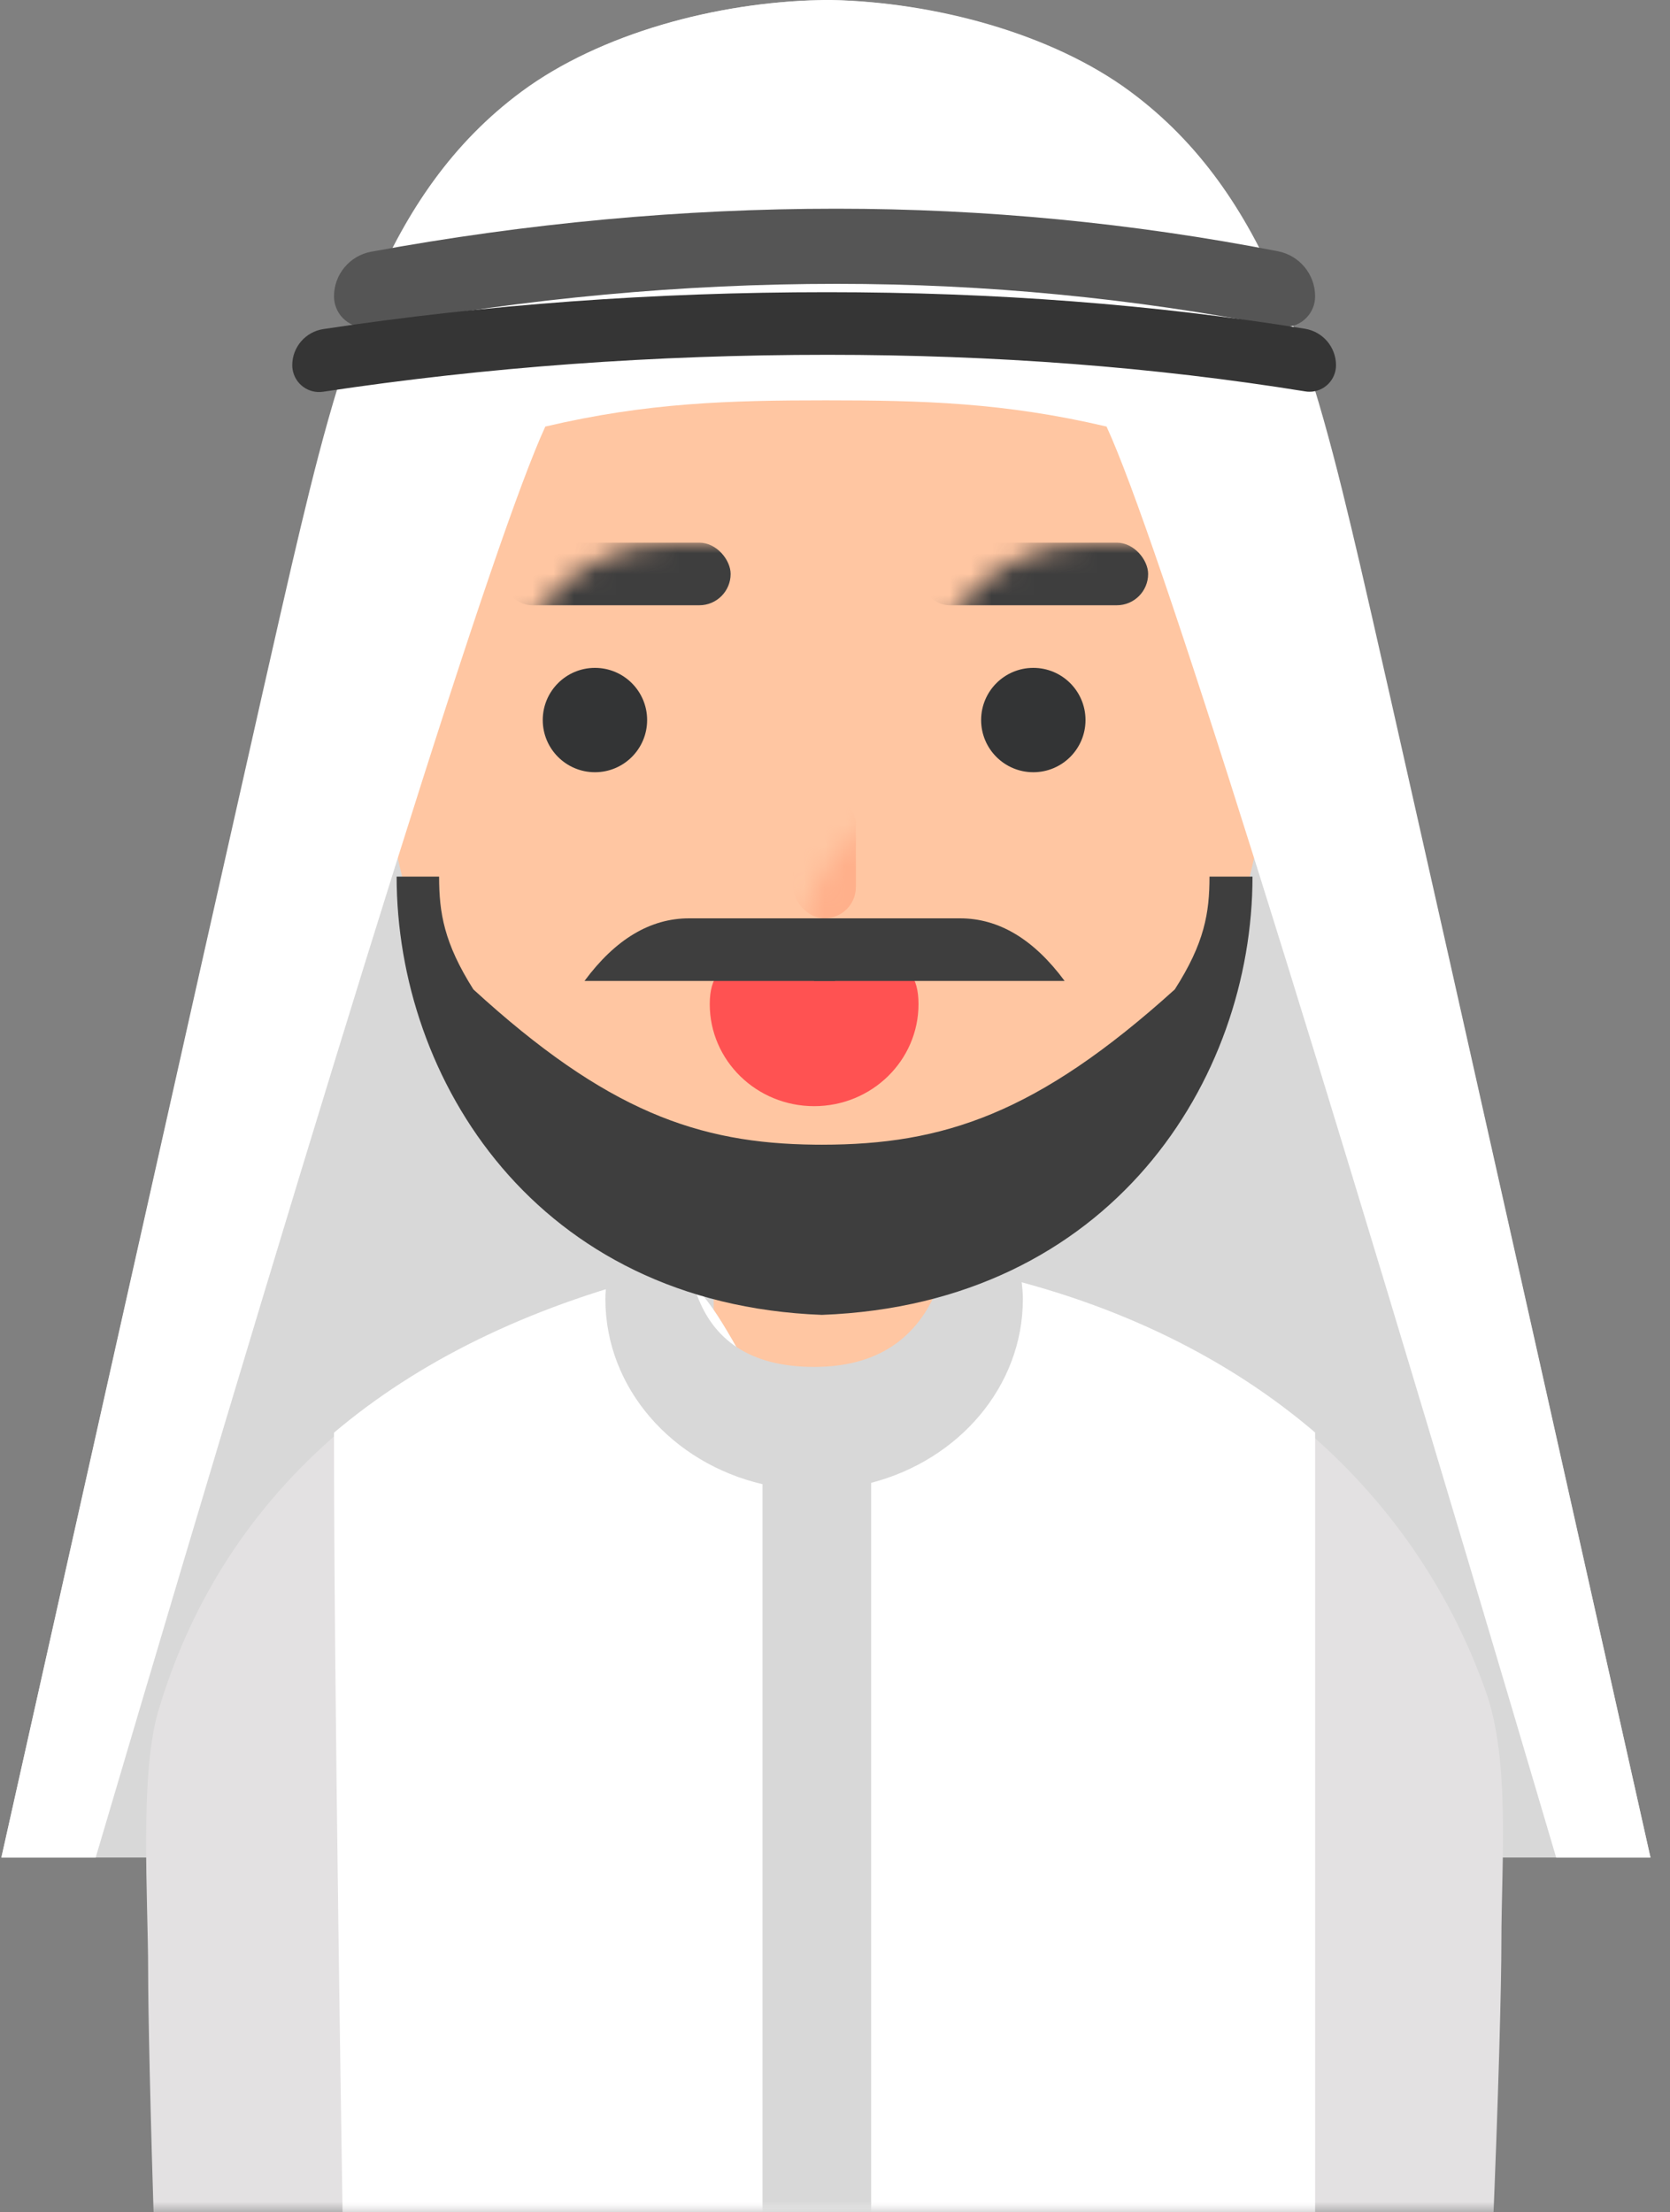 <?xml version="1.0" encoding="UTF-8"?>
<svg width="80px" height="106px" viewBox="0 0 80 106" version="1.1" xmlns="http://www.w3.org/2000/svg" xmlns:xlink="http://www.w3.org/1999/xlink">
    <rect x="0" y="0" width="80" height="106" fill="#808080" stroke="none"/>
    <!-- Generator: Sketch 63.1 (92452) - https://sketch.com -->
    <title>Character</title>
    <desc>Created with Sketch.</desc>
    <defs>
        <rect id="path-1" x="0.253" y="4.54747351e-13" width="93" height="111" rx="8"></rect>
    </defs>
    <g id="Page-1" stroke="none" stroke-width="1" fill="none" fill-rule="evenodd">
        <g id="Galaxy-S10" transform="translate(-8, -10)">
            <g id="Character" transform="translate(-0.253, 5)">
                <mask id="mask-2" fill="white">
                    <use xlink:href="#path-1"></use>
                </mask>
                <g id="Rectangle"></g>
                <path d="M48.06,5 C52.984,5.115 58.579,6.601 62.348,9.387 C68.995,14.3 71.111,22.388 73.366,32.019 C74.41,36.476 79.061,57.136 87.318,94 L87.318,94 L48.003,94 C47.897,90.106 47.798,86.337 47.706,82.694 C47.682,86.337 47.657,90.106 47.631,94 L8.318,94 C16.575,57.136 21.225,36.476 22.269,32.019 C24.524,22.388 26.64,14.3 33.287,9.387 C37.055,6.601 42.56,5.116 47.478,5.006 C47.575,5 47.672,5.001 47.769,5.002 L48.06,5 L48.06,5 Z" id="Combined-Shape" fill="#D8D8D8" mask="url(#mask-2)"></path>
                <path d="M47.818,6 C59.692,6 69.318,19.805 69.318,36.834 C69.318,51.201 62.467,63.273 53.194,66.696 L53.193,71 C53.193,71.552 52.745,72 52.193,72 L43.443,72 C42.891,72 42.443,71.552 42.443,71 L42.443,66.697 C33.17,63.274 26.318,51.201 26.318,36.834 C26.318,19.805 35.944,6 47.818,6 Z" id="Combined-Shape" fill="#FFC6A2" mask="url(#mask-2)"></path>
                <path d="M47.253,58 C50.015,58 52.253,55.812 52.253,53.113 C52.253,50.413 50.078,51.071 47.317,51.071 C44.555,51.071 42.253,50.413 42.253,53.113 C42.253,55.812 44.492,58 47.253,58 Z" id="Oval" fill="#FF5252" mask="url(#mask-2)"></path>
                <circle id="Oval" fill="#333435" mask="url(#mask-2)" cx="57.753" cy="39.5" r="2.5"></circle>
                <circle id="Oval-Copy-4" fill="#333435" mask="url(#mask-2)" cx="36.753" cy="39.5" r="2.5"></circle>
                <path d="M47.851,183 C57.658,183 66.477,178.898 72.581,172.368 C77.946,166.629 80.176,106.385 80.176,98.03 C80.176,94.242 80.606,89.374 79.434,86.055 C75.973,76.257 67.599,68.87 55.466,66.041 C52.711,65.399 50.832,74.534 47.851,74.534 C44.739,74.534 42.773,65.311 39.912,66.041 C26.717,69.408 18.803,76.953 15.834,86.988 C14.933,90.031 15.349,95.966 15.349,99.42 C15.349,106.699 16.968,164.655 21.154,170.059 C27.241,177.917 36.934,183 47.851,183 Z" id="Shirt-Grey" fill="#E3E1E2" mask="url(#mask-2)"></path>
                <path d="M47.907,183 C57.824,183 65.08,179.708 71.253,173.178 C71.253,158.205 71.253,92.385 71.253,73.636 C67.129,70.11 61.862,67.483 55.608,66.041 C52.821,65.399 50.921,74.534 47.907,74.534 C44.759,74.534 42.772,65.311 39.878,66.041 C33.439,67.666 28.243,70.264 24.253,73.644 C24.253,97.238 25.596,159.768 25.596,173.178 C31.751,181.036 36.866,183 47.907,183 Z" id="Shirt-White" fill="#FFFFFF" mask="url(#mask-2)"></path>
                <path d="M44.78,183 L49.986,183 C49.986,115.566 49.986,79.915 49.986,76.047 C54.181,74.959 57.253,71.428 57.253,67.24 C57.253,66.726 57.153,65.982 56.954,65.006 L53.246,66.532 C52.237,69.173 50.24,70.493 47.253,70.493 C44.267,70.493 42.369,69.269 41.56,66.819 L37.555,65 C37.354,65.978 37.253,66.725 37.253,67.24 C37.253,71.514 40.453,75.103 44.78,76.111 C44.78,79.735 44.78,115.365 44.78,183 Z" id="Shirt-F" fill="#D8D8D8" mask="url(#mask-2)"></path>
                <path d="M34.376,25.438 C31.981,30.626 24.801,53.48 12.837,94 L8.318,94 C16.559,57.136 21.2,36.476 22.241,32.019 C24.492,22.388 26.603,14.3 33.237,9.387 C37.015,6.588 42.631,5.102 47.562,5.005 C47.647,5 47.732,5 47.818,5.001 L48.075,5 L48.075,5 C53.005,5.102 58.622,6.588 62.4,9.387 C69.033,14.3 71.145,22.388 73.396,32.019 C74.437,36.476 79.078,57.136 87.318,94 L87.318,94 L82.8,94 C70.836,53.48 63.656,30.626 61.261,25.438 C56.369,24.287 52.449,24.181 47.775,24.181 L47.862,24.181 C43.188,24.181 39.268,24.287 34.376,25.438 Z" id="Combined-Shape-Copy" fill="#FFFFFF" mask="url(#mask-2)"></path>
                <rect id="Rectangle" fill="#3E3E3E" mask="url(#mask-2)" x="52.253" y="31" width="11" height="3" rx="1.5"></rect>
                <rect id="Rectangle-Copy-2" fill="#3E3E3E" mask="url(#mask-2)" x="32.253" y="31" width="11" height="3" rx="1.5"></rect>
                <path d="M27.253,47 L29.288,47 L29.288,47 C29.288,48.739 29.524,50.183 30.93,52.406 C37.311,58.248 41.708,59.787 47.288,59.845 L47.624,59.847 C53.438,59.847 57.939,58.364 64.53,52.406 C65.954,50.183 66.193,48.739 66.193,47 L66.193,47 L68.253,47 C68.253,56.723 61.484,67.48 47.624,68 L47.624,68 C33.938,67.48 27.253,56.723 27.253,47 Z" id="Combined-Shape" fill="#3E3E3E" mask="url(#mask-2)"></path>
                <rect id="Rectangle" fill="#FFB08B" mask="url(#mask-2)" x="46.253" y="43" width="3" height="6" rx="1.5"></rect>
                <path d="M47.253,52 L59.253,52 C57.773,50 56.102,49 54.242,49 C52.382,49 50.074,49 47.319,49 L47.253,52 Z" id="Path-6" fill="#3E3E3E" mask="url(#mask-2)"></path>
                <path d="M36.253,52 L48.253,52 C46.773,50 45.102,49 43.242,49 C41.382,49 39.074,49 36.319,49 L36.253,52 Z" id="Path-6-Copy" fill="#3E3E3E" mask="url(#mask-2)" transform="translate(42.253, 50.5) scale(-1, 1) translate(-42.253, -50.5) "></path>
                <path d="M26.036,17.06 C33.526,15.687 40.952,15 48.316,15 C55.43,15 62.482,15.68 69.472,17.039 C70.506,17.24 71.253,18.146 71.253,19.2 C71.253,20.012 70.595,20.671 69.782,20.671 C69.688,20.671 69.594,20.662 69.501,20.644 C62.51,19.281 55.455,18.6 48.336,18.6 C40.96,18.6 33.518,19.288 26.012,20.665 C25.202,20.814 24.426,20.278 24.278,19.469 C24.262,19.38 24.253,19.29 24.253,19.2 C24.253,18.15 25.003,17.25 26.036,17.06 Z" id="Rectangle" fill="#555555" mask="url(#mask-2)"></path>
                <path d="M23.744,20.767 C31.54,19.589 39.585,19 47.878,19 C55.895,19 63.523,19.584 70.763,20.751 C71.622,20.889 72.253,21.63 72.253,22.5 C72.253,23.201 71.685,23.77 70.984,23.77 C70.916,23.77 70.848,23.764 70.781,23.753 C63.546,22.584 55.918,22 47.9,22 C39.597,22 31.54,22.59 23.729,23.77 C23.028,23.875 22.374,23.393 22.268,22.692 C22.258,22.628 22.253,22.564 22.253,22.5 C22.253,21.633 22.887,20.897 23.744,20.767 Z" id="Rectangle-Copy" fill="#353535" mask="url(#mask-2)"></path>
            </g>
        </g>
    </g>
</svg>